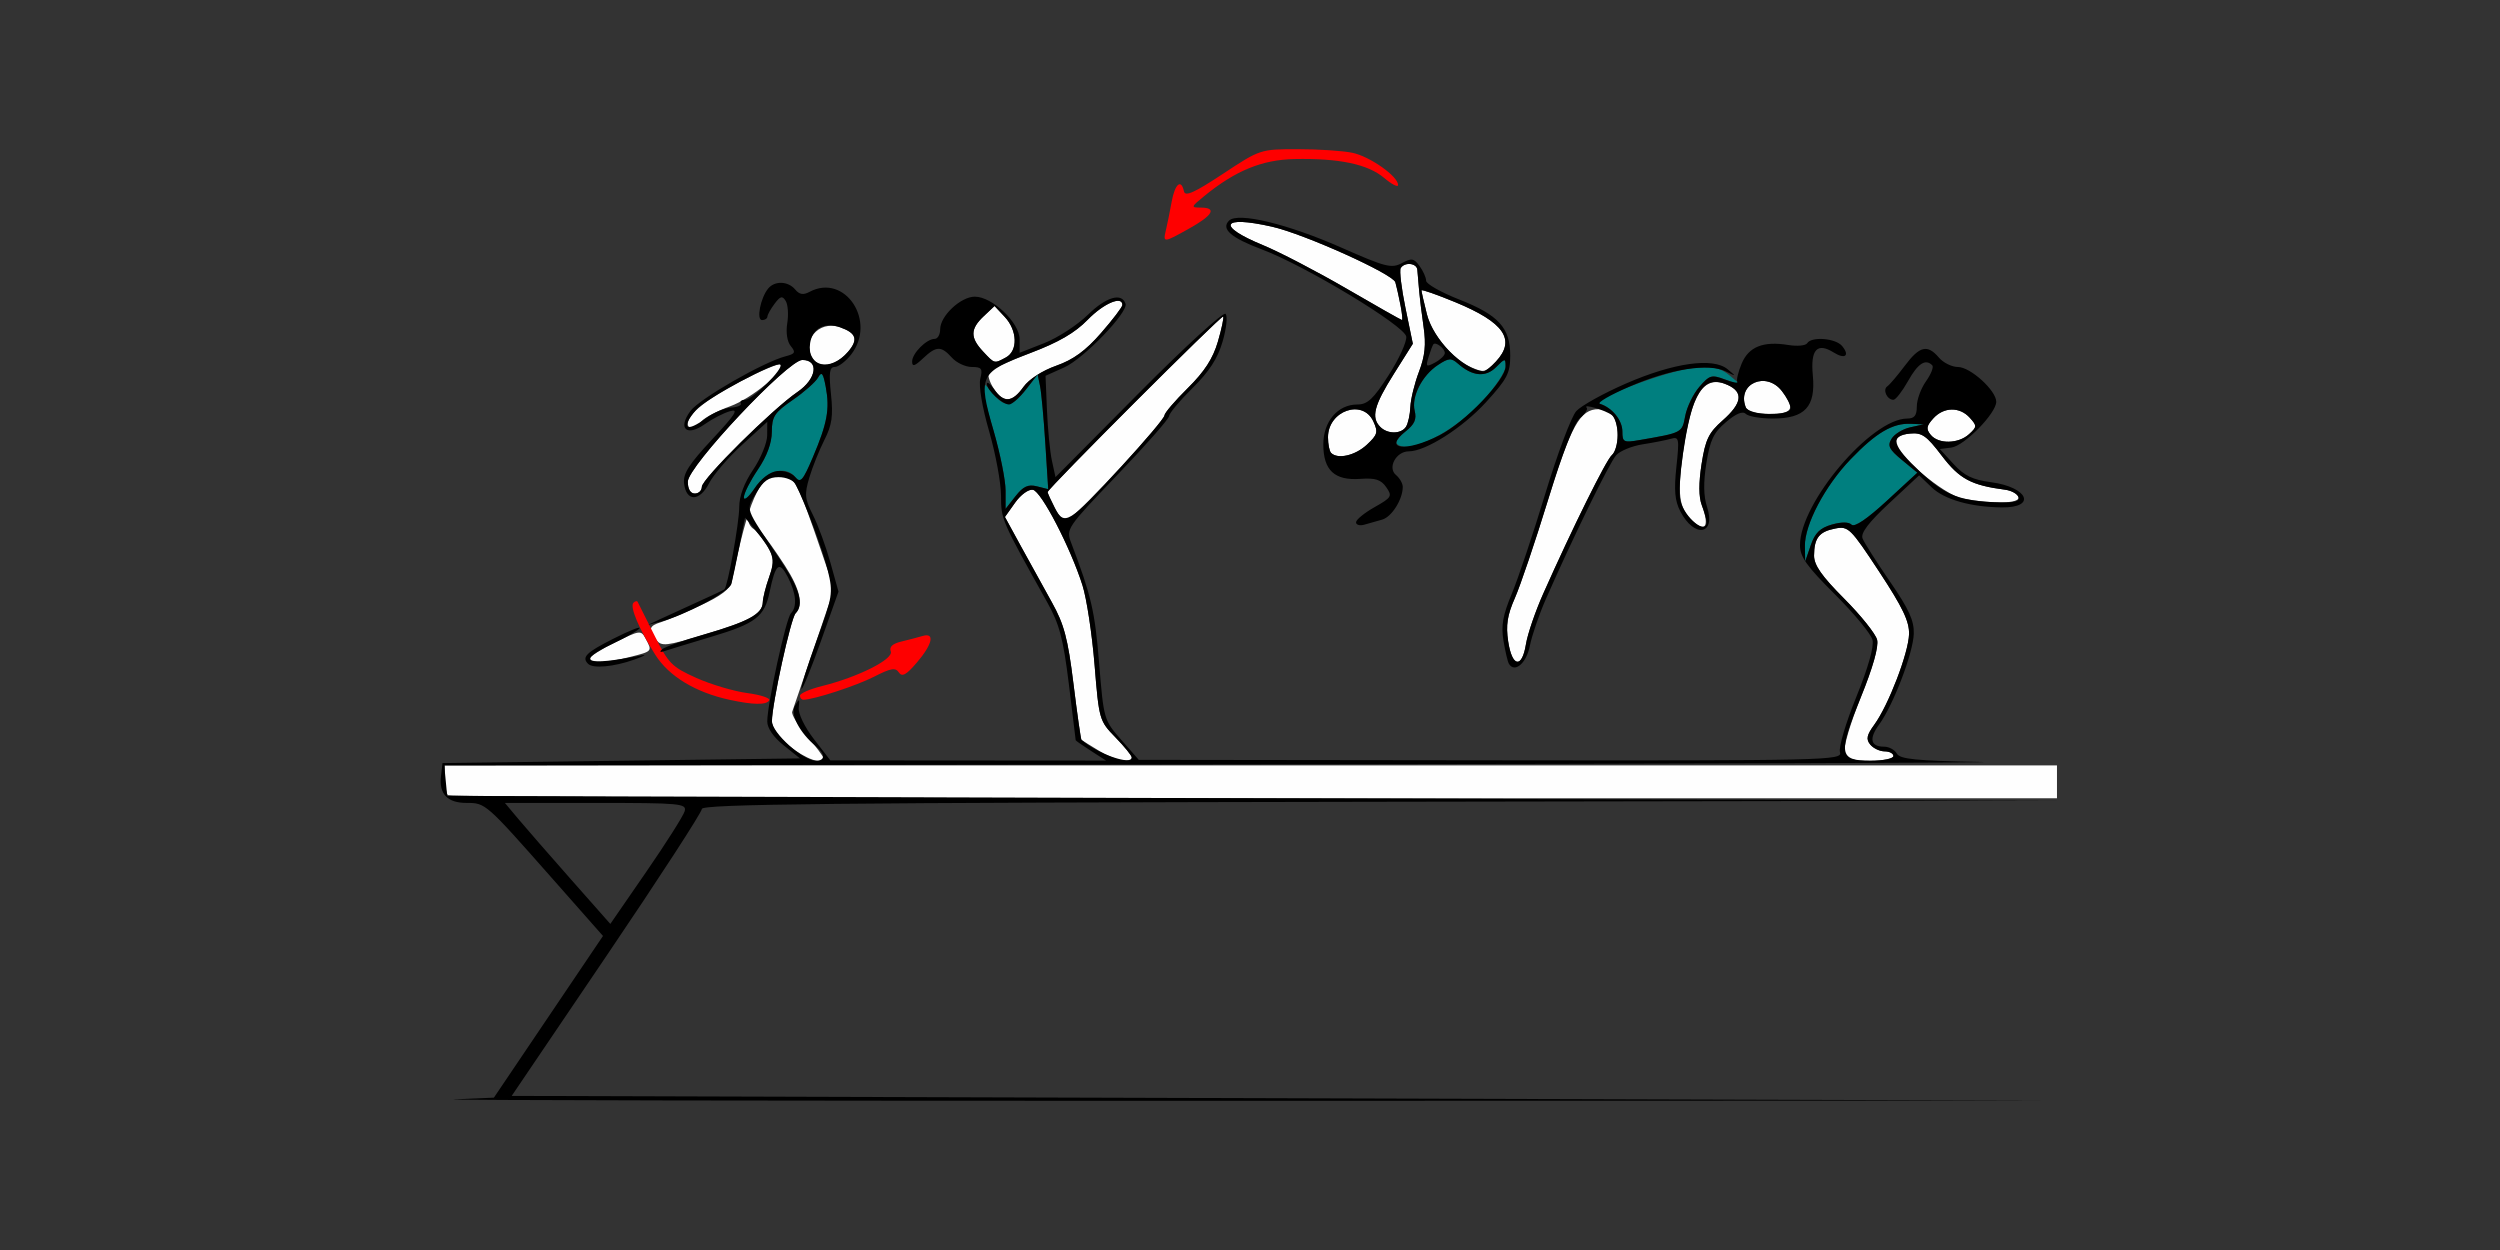 <?xml version="1.0" encoding="UTF-8" standalone="no"?>
<!-- Created with Inkscape (http://www.inkscape.org/) -->

<svg
   xmlns:dc="http://purl.org/dc/elements/1.1/"
   xmlns:cc="http://creativecommons.org/ns#"
   xmlns:rdf="http://www.w3.org/1999/02/22-rdf-syntax-ns#"
   xmlns:svg="http://www.w3.org/2000/svg"
   xmlns="http://www.w3.org/2000/svg"
   xmlns:sodipodi="http://sodipodi.sourceforge.net/DTD/sodipodi-0.dtd"
   xmlns:inkscape="http://www.inkscape.org/namespaces/inkscape"
   id="svg3456"
   version="1.1"
   inkscape:version="0.91 r13725"
   width="500"
   height="250"
   viewBox="0 0 500 250"
   sodipodi:docname="bb830502.svg">
  <rect x="0" y="0" width="500" height="250" fill="#333333" stroke="none"/>
  <defs
     id="defs3460" />
  <sodipodi:namedview
     pagecolor="#ffffff"
     bordercolor="#666666"
     borderopacity="1"
     objecttolerance="10"
     gridtolerance="10"
     guidetolerance="10"
     inkscape:pageopacity="0"
     inkscape:pageshadow="2"
     inkscape:window-width="1407"
     inkscape:window-height="887"
     id="namedview3458"
     showgrid="false"
     inkscape:zoom="1.0464773"
     inkscape:cx="122.16816"
     inkscape:cy="77.614695"
     inkscape:window-x="0"
     inkscape:window-y="0"
     inkscape:window-maximized="0"
     inkscape:current-layer="svg3456" />
  <g
     id="g3466"
     transform="translate(77.75,17.148)">
    <path
       style="fill:#fefefe"
       d="m 11.838,141.875 c -0.343,-0.344 -0.623,-1.82 -0.623,-3.281 l 0,-2.656 161.215,0 161.215,0 0,3.281 0,3.281 -160.592,0 c -88.326,0 -160.872,-0.281 -161.215,-0.625 z m 68.302,-9.81 c -2.158,-1.768 -3.505,-3.68 -3.505,-4.975 0,-3.391 3.774,-20.601 4.731,-21.574 1.613,-1.64 0.9,-4.844 -2.111,-9.496 -3.849,-5.945 -7.293,-10.176 -7.293,-8.96 0,0.525 0.455,1.236 1.01,1.58 0.556,0.345 1.761,1.865 2.679,3.379 1.472,2.428 1.523,3.162 0.433,6.226 -0.68,1.91 -1.255,4.16 -1.277,4.999 -0.065,2.427 -2.197,3.626 -11.455,6.444 -7.874,2.396 -8.788,2.502 -9.848,1.141 -1.648,-2.117 -1.468,-2.799 0.935,-3.538 1.157,-0.356 4.725,-1.866 7.929,-3.356 4.137,-1.923 5.949,-3.316 6.251,-4.806 3.25,-16.061 5.555,-21.317 9.35,-21.317 3.105,0 3.694,1.07 8.732,15.859 l 2.368,6.953 -4.003,11.797 c -2.202,6.489 -4.169,12.236 -4.372,12.772 -0.203,0.536 1.114,2.712 2.927,4.837 1.813,2.124 3.295,4.111 3.295,4.416 0,1.469 -3.637,0.191 -6.776,-2.381 z m 61.916,0.948 c -1.799,-1.089 -3.379,-2.074 -3.511,-2.19 -0.132,-0.116 -0.851,-5.158 -1.599,-11.205 -1.125,-9.098 -1.873,-11.913 -4.334,-16.322 -1.636,-2.93 -4.414,-7.965 -6.174,-11.188 l -3.199,-5.86 2.031,-2.861 c 1.142,-1.608 2.704,-2.737 3.568,-2.577 1.683,0.311 7.507,11.54 9.91,19.104 0.831,2.616 1.918,9.774 2.417,15.905 0.892,10.973 0.957,11.2 4.17,14.501 1.795,1.844 3.265,3.652 3.265,4.017 0,1.298 -3.321,0.627 -6.542,-1.323 z m 149.121,0.286 c -0.299,-0.947 1.14,-5.831 3.246,-11.016 2.402,-5.913 3.589,-10.103 3.249,-11.471 -0.294,-1.186 -3.255,-4.885 -6.58,-8.22 -4.51,-4.524 -6.042,-6.715 -6.031,-8.625 0.02,-3.52 1.011,-4.785 4.238,-5.411 2.625,-0.509 3.047,-0.094 8.805,8.658 4.702,7.148 6.027,9.922 5.956,12.474 -0.105,3.772 -4.116,14.224 -6.948,18.102 -1.527,2.092 -1.693,2.911 -0.805,3.984 0.615,0.743 1.907,1.351 2.872,1.351 0.965,0 1.755,0.422 1.755,0.938 0,0.516 -2.074,0.938 -4.61,0.938 -3.632,0 -4.724,-0.361 -5.148,-1.701 z M 40.187,114.57 c 0,-0.408 2.303,-1.875 5.118,-3.26 4.947,-2.434 5.15,-2.458 6.075,-0.726 1.36,2.548 1.381,2.523 -3.196,3.679 -4.867,1.229 -7.997,1.349 -7.997,0.307 z m 183.697,-3.454 c -0.483,-3.232 -0.174,-5.224 1.347,-8.672 1.086,-2.462 4.05,-11.226 6.587,-19.476 4.616,-15.013 6.432,-18.281 10.155,-18.281 0.868,0 2.083,0.506 2.7,1.125 1.472,1.477 1.441,6.816 -0.047,8.058 -1.132,0.945 -7.868,14.547 -13.736,27.738 -1.579,3.549 -3.13,8.084 -3.448,10.078 -0.787,4.938 -2.782,4.618 -3.558,-0.57 z m 36.464,-24.463 c -2.278,-2.286 -2.623,-5.17 -1.546,-12.938 1.694,-12.215 4.195,-16.061 9.014,-13.858 3.167,1.447 2.844,3.664 -1.031,7.075 -2.794,2.46 -3.448,3.808 -4.213,8.691 -0.599,3.821 -0.586,6.621 0.036,8.264 1.675,4.419 0.644,5.68 -2.261,2.767 z M 133.21,84.437 c -0.789,-1.53 -1.434,-2.955 -1.434,-3.167 0,-0.667 34.777,-35.447 35.11,-35.113 0.174,0.175 -0.302,2.435 -1.058,5.023 -0.989,3.385 -2.682,5.996 -6.031,9.306 -2.561,2.53 -4.656,4.983 -4.656,5.45 0,1.158 -16.685,19.237 -18.803,20.374 -1.38,0.741 -1.96,0.393 -3.128,-1.872 z M 314.745,82.544 C 310.943,81.803 301.402,73.727 301.402,71.25 c 0,-0.877 1.058,-1.51 2.813,-1.683 2.416,-0.238 3.319,0.388 6.4,4.442 3.525,4.636 5.879,5.897 12.676,6.788 1.245,0.163 2.436,0.824 2.648,1.469 0.43,1.309 -5.187,1.449 -11.195,0.278 z M 59.813,79.182 c 0,-3.044 20.033,-24.338 22.897,-24.338 3.421,0 2.859,3.795 -0.945,6.388 -5.028,3.427 -19.148,17.426 -19.148,18.983 0,0.741 -0.631,1.348 -1.402,1.348 -0.878,0 -1.402,-0.889 -1.402,-2.38 z M 188.474,73.438 c -0.343,-0.344 -0.623,-1.755 -0.623,-3.136 0,-5.311 6.951,-7.745 9.066,-3.175 0.998,2.157 0.854,2.673 -1.305,4.68 -2.321,2.158 -5.816,2.956 -7.138,1.631 z m 119.923,-3.611 c -0.964,-1.165 -0.874,-1.761 0.498,-3.281 2.099,-2.327 5.293,-2.385 7.323,-0.135 1.452,1.61 1.442,1.825 -0.162,3.281 -2.145,1.947 -6.102,2.017 -7.659,0.135 z M 198.318,68.25 c -1.889,-1.895 -1.281,-4.292 2.689,-10.598 l 3.81,-6.052 -1.472,-7.142 c -0.81,-3.928 -1.238,-7.522 -0.952,-7.987 0.776,-1.259 3.198,-1.021 3.324,0.327 0.061,0.645 0.215,2.438 0.342,3.984 0.128,1.547 0.539,4.922 0.914,7.5 0.508,3.49 0.272,5.765 -0.924,8.906 -0.883,2.32 -1.66,5.484 -1.725,7.031 -0.066,1.547 -0.46,3.34 -0.875,3.984 -0.959,1.487 -3.672,1.512 -5.132,0.047 z M 59.813,67.604 c 0,-1.936 3.733,-4.931 10.631,-8.529 4.048,-2.111 7.594,-3.604 7.88,-3.318 1.12,1.123 -5.688,6.779 -10.055,8.355 -2.538,0.915 -5.11,2.263 -5.715,2.995 -1.235,1.493 -2.741,1.766 -2.741,0.497 z M 271.387,64.274 c -1.8,-4.704 4.114,-7.292 7.267,-3.18 2.72,3.547 2.173,4.532 -2.515,4.532 -2.826,0 -4.407,-0.45 -4.752,-1.351 z M 120.969,60.51 c -0.827,-1.266 -1.251,-2.714 -0.941,-3.216 0.31,-0.503 4.082,-2.246 8.383,-3.875 5.569,-2.108 8.848,-4.016 11.389,-6.627 3.19,-3.277 6.928,-4.868 6.928,-2.947 0,0.396 -1.918,2.919 -4.262,5.607 -3.094,3.548 -5.553,5.342 -8.972,6.546 -2.792,0.983 -5.459,2.709 -6.549,4.237 -2.274,3.187 -4.022,3.268 -5.976,0.276 z m 95.751,-4.091 c -3.874,-1.642 -8.046,-6.566 -9.092,-10.734 -0.597,-2.38 -1.086,-4.521 -1.086,-4.759 0,-0.237 3.049,0.828 6.776,2.367 9.777,4.037 12.165,7.511 8.141,11.843 -2.028,2.183 -2.385,2.28 -4.739,1.283 z M 85.107,54.917 c -2.917,-3.526 0.739,-8.177 5.188,-6.599 3.234,1.147 3.653,2.463 1.558,4.897 -2.269,2.636 -5.334,3.409 -6.746,1.702 z M 118.855,53.143 c -2.599,-2.775 -2.566,-4.501 0.137,-7.047 l 2.169,-2.044 2.037,2.175 c 2.551,2.724 2.667,6.806 0.229,8.115 -2.365,1.27 -2.225,1.307 -4.571,-1.199 z m 72.734,-12.544 c -5.911,-3.435 -13.457,-7.362 -16.767,-8.726 -9.358,-3.855 -8.314,-5.979 1.814,-3.689 6.463,1.462 24.229,9.467 24.687,11.125 0.812,2.936 1.622,7.565 1.322,7.55 -0.169,-0.008 -5.144,-2.826 -11.056,-6.261 z"
       id="path3476"
       inkscape:connector-curvature="0" />
    <path
       style="fill:#007f7f"
       d="m 283.23,92.078 c -0.073,-4.284 3.996,-12.013 9.154,-17.386 5.076,-5.288 8.378,-7.235 12.009,-7.081 l 2.617,0.111 -2.704,0.592 c -1.487,0.326 -3.169,1.352 -3.738,2.281 -0.863,1.408 -0.52,2.113 2.06,4.241 l 3.094,2.552 -6.131,5.65 c -3.907,3.601 -6.455,5.325 -7.026,4.752 -0.565,-0.567 -2.029,-0.573 -3.973,-0.016 -2.33,0.668 -3.348,1.671 -4.193,4.132 l -1.115,3.25 -0.053,-3.078 z M 123.364,80.938 c 0,-2.03 -1.043,-7.254 -2.317,-11.611 -2.839,-9.704 -2.918,-11.234 -0.419,-8.047 2.531,3.227 3.966,3.116 6.809,-0.529 l 2.34,-2.999 0.478,2.296 c 0.263,1.263 0.739,6.424 1.058,11.469 l 0.58,9.173 -2.272,-0.572 c -1.75,-0.441 -2.73,0.012 -4.264,1.969 l -1.992,2.541 0,-3.69 z m -52.336,1.373 c 0,-0.772 1.254,-3.26 2.787,-5.529 1.833,-2.714 2.793,-5.313 2.804,-7.596 0.015,-3.046 0.527,-3.823 4.188,-6.349 2.294,-1.583 4.571,-3.595 5.059,-4.471 0.724,-1.297 1.009,-0.945 1.542,1.902 0.823,4.403 0.297,7.256 -2.594,14.052 -2,4.702 -2.464,5.22 -3.525,3.937 -1.952,-2.36 -5.734,-1.302 -8.127,2.272 -1.173,1.752 -2.133,2.554 -2.133,1.782 z M 201.589,71.594 c -0.325,-0.326 0.477,-1.437 1.784,-2.467 1.783,-1.407 2.236,-2.43 1.818,-4.102 -0.705,-2.816 1.455,-7.075 4.654,-9.178 2.169,-1.426 2.649,-1.455 4.02,-0.25 2.869,2.523 5.523,2.768 7.583,0.701 1.828,-1.834 1.917,-1.841 1.917,-0.149 0,0.975 -1.952,3.952 -4.339,6.614 -5.761,6.428 -15.111,11.164 -17.436,8.831 z m 45.14,-2.438 c 0,-2.252 -2.058,-4.789 -4.488,-5.534 -2.228,-0.683 13.257,-6.644 18.493,-7.119 4.282,-0.388 5.549,-0.137 7.491,1.485 l 2.336,1.953 -3.117,-1.142 c -2.91,-1.066 -3.265,-0.971 -5.332,1.44 -1.218,1.42 -2.486,4.033 -2.818,5.806 -0.632,3.382 -0.556,3.342 -9.06,4.81 -3.262,0.563 -3.505,0.446 -3.505,-1.698 z"
       id="path3472"
       inkscape:connector-curvature="0" />
    <path
       style="fill:#fe0000"
       d="m 68.224,122.828 c -6.849,-1.479 -12.193,-4.707 -14.912,-9.008 -3.284,-5.195 -5.149,-9.635 -4.373,-10.413 0.326,-0.327 0.698,-0.419 0.827,-0.204 0.129,0.215 1.621,3.19 3.318,6.612 2.84,5.729 3.505,6.41 8.411,8.613 2.93,1.316 7.527,2.683 10.216,3.038 2.689,0.355 4.662,1.014 4.384,1.465 -0.58,0.942 -3.191,0.908 -7.871,-0.103 z m 14.019,-0.842 c 0,-0.454 1.998,-1.324 4.439,-1.932 7.222,-1.798 14.312,-5.371 13.721,-6.915 -0.346,-0.905 0.345,-1.552 2.111,-1.975 1.444,-0.346 3.362,-0.848 4.261,-1.116 2.504,-0.746 1.99,1.639 -1.141,5.299 -2.135,2.496 -2.969,2.956 -3.612,1.99 -0.677,-1.017 -1.613,-0.857 -4.934,0.846 -3.541,1.816 -12.02,4.584 -14.145,4.617 -0.386,0.007 -0.701,-0.361 -0.701,-0.815 z M 155.442,28.828 c 0.278,-1.16 0.791,-3.691 1.14,-5.625 0.649,-3.592 1.919,-4.662 2.461,-2.074 0.23,1.095 2.1,0.254 7.779,-3.498 7.45,-4.922 7.503,-4.939 14.953,-4.944 4.112,-0.003 9.041,0.322 10.954,0.723 3.505,0.733 9.14,4.707 9.14,6.445 0,0.516 -1.264,-0.129 -2.808,-1.433 -3.239,-2.734 -8.992,-3.943 -17.898,-3.762 -6.511,0.133 -11.82,2.311 -18.079,7.418 -2.654,2.165 -2.691,2.288 -0.701,2.293 3.291,0.007 2.489,1.503 -2.221,4.143 -5.255,2.946 -5.352,2.952 -4.72,0.315 z"
       id="path3470"
       inkscape:connector-curvature="0" />
    <path
       style="fill:#000000"
       d="M 13.084,202.717 21.028,202.382 31.938,186.213 42.848,170.044 32.555,158.381 C 19.386,143.459 19.361,143.438 15.574,143.438 c -3.834,0 -5.535,-1.769 -5.128,-5.334 L 10.748,135.469 46.496,135 l 35.749,-0.469 -3.272,-2.618 c -2.033,-1.627 -3.272,-3.434 -3.272,-4.773 0,-3.43 3.766,-20.644 4.731,-21.625 1.298,-1.32 1.067,-3.989 -0.633,-7.285 -1.689,-3.276 -2.459,-2.636 -3.628,3.02 -1.022,4.944 -2.786,6.305 -11.581,8.936 -4.427,1.324 -8.679,2.623 -9.45,2.885 -0.878,0.299 -1.053,0.163 -0.467,-0.366 0.514,-0.464 4.299,-1.8 8.411,-2.97 8.619,-2.452 11.665,-4.115 11.723,-6.397 0.023,-0.89 0.589,-3.158 1.259,-5.039 1.314,-3.691 0.954,-4.93 -2.737,-9.407 l -2.073,-2.514 -1.145,5.795 c -0.63,3.187 -1.342,6.539 -1.583,7.449 -0.42,1.585 -9.443,6.38 -14.322,7.61 l -2.336,0.589 2.336,-1.109 c 1.285,-0.61 4.65,-2.152 7.477,-3.427 2.827,-1.275 5.273,-2.424 5.436,-2.553 0.663,-0.525 2.975,-13.312 2.975,-16.452 0,-2.198 0.972,-4.814 2.787,-7.5 1.533,-2.269 2.794,-5.349 2.804,-6.845 l 0.017,-2.719 -5.028,4.594 c -2.765,2.527 -5.741,5.99 -6.612,7.697 -1.891,3.702 -4.575,3.717 -5.002,0.028 -0.226,-1.948 0.974,-3.831 5.607,-8.801 4.71,-5.051 5.425,-6.184 3.558,-5.637 -1.285,0.377 -3.534,1.536 -4.998,2.576 -3.659,2.6 -5.51,0.896 -2.874,-2.646 1.815,-2.439 14.606,-9.786 19.007,-10.917 1.922,-0.494 2.077,-0.797 1.047,-2.042 -0.729,-0.881 -1.009,-2.701 -0.705,-4.581 0.278,-1.716 0.138,-3.714 -0.309,-4.441 -0.669,-1.086 -1.065,-0.988 -2.223,0.549 -0.775,1.029 -1.422,2.187 -1.439,2.574 -0.016,0.387 -0.496,0.703 -1.066,0.703 -1.188,0 -0.326,-4.447 1.225,-6.323 1.316,-1.59 3.999,-1.486 5.402,0.209 0.833,1.007 1.615,1.135 2.857,0.469 7.087,-3.804 13.515,5.907 8.307,12.55 -1.065,1.359 -2.531,2.47 -3.257,2.47 -1.05,0 -1.204,1.111 -0.753,5.439 0.456,4.375 0.199,6.163 -1.312,9.141 -1.033,2.036 -2.391,5.423 -3.018,7.527 -1.002,3.366 -0.916,4.265 0.723,7.5 1.024,2.021 2.592,6.297 3.485,9.501 l 1.623,5.826 -3.517,9.901 c -1.934,5.446 -3.681,9.737 -3.881,9.536 -0.2,-0.201 1.157,-4.536 3.017,-9.633 3.205,-8.783 3.323,-9.513 2.263,-13.955 -0.981,-4.113 -4.391,-13.243 -6.477,-17.344 -0.393,-0.773 -1.908,-1.406 -3.365,-1.406 -2.025,0 -3.086,0.75 -4.501,3.18 -2.08,3.573 -2.451,2.54 4.784,13.311 3.909,5.819 4.822,8.988 3.096,10.743 -0.959,0.975 -4.731,18.186 -4.731,21.586 0,2.315 6.206,7.898 8.779,7.898 1.901,0 1.926,-1.292 0.056,-2.849 -3.322,-2.766 -5.233,-6.451 -4.228,-8.153 0.872,-1.477 0.953,-1.433 0.755,0.406 -0.127,1.183 1.171,3.862 3.049,6.293 l 3.271,4.233 27.57,0.02 27.57,0.02 -3.037,-1.951 c -1.671,-1.073 -3.037,-2.031 -3.037,-2.129 0,-0.098 -0.615,-5.147 -1.366,-11.221 -1.131,-9.142 -1.877,-11.96 -4.337,-16.371 -9.227,-16.541 -9.207,-16.496 -9.229,-21.306 -0.012,-2.6 -1.082,-8.397 -2.378,-12.882 -1.399,-4.84 -2.117,-9.11 -1.768,-10.506 0.509,-2.033 0.277,-2.353 -1.704,-2.353 -1.261,0 -3.054,-0.844 -3.984,-1.875 -2.15,-2.383 -3.107,-2.356 -5.781,0.163 -1.666,1.57 -2.163,1.711 -2.163,0.614 0,-1.633 2.885,-4.527 4.513,-4.527 0.602,0 1.095,-0.863 1.095,-1.918 0,-2.66 4.105,-6.52 6.934,-6.52 3.494,0 8.954,5.196 8.954,8.521 l 0,2.702 4.907,-1.924 c 2.699,-1.058 6.646,-3.623 8.771,-5.701 3.647,-3.564 6.752,-4.466 7.51,-2.18 0.563,1.697 -8.371,10.981 -12.239,12.719 l -3.766,1.691 0.286,6.867 c 0.157,3.777 0.605,8.337 0.996,10.133 l 0.71,3.266 16.603,-16.732 c 9.231,-9.303 16.959,-16.375 17.404,-15.928 0.446,0.447 0.188,2.904 -0.581,5.534 -0.997,3.411 -2.68,6.012 -6.038,9.33 -2.561,2.53 -4.658,5.038 -4.66,5.573 -0.002,0.535 -4.652,5.824 -10.334,11.754 -10.143,10.586 -10.31,10.832 -9.261,13.594 4.039,10.633 4.747,13.677 5.591,24.044 0.919,11.287 0.956,11.413 4.43,15.377 l 3.503,3.997 70.39,0.088 c 67.582,0.085 70.369,0.02 69.852,-1.612 -0.299,-0.947 1.14,-5.831 3.246,-11.016 2.387,-5.877 3.588,-10.106 3.253,-11.458 -0.292,-1.179 -3.674,-5.275 -7.514,-9.103 -5.668,-5.649 -6.983,-7.502 -6.983,-9.841 0,-8.474 14.271,-25.319 21.449,-25.319 1.439,0 1.916,-0.605 1.916,-2.433 0,-1.338 0.829,-3.601 1.842,-5.028 1.013,-1.427 1.574,-2.863 1.246,-3.192 -1.359,-1.363 -2.862,-0.385 -4.845,3.153 -1.156,2.062 -2.47,3.75 -2.921,3.75 -1.277,0 -2.204,-2.016 -1.234,-2.683 0.479,-0.329 2.054,-2.18 3.502,-4.114 2.975,-3.974 4.523,-4.346 6.832,-1.641 0.88,1.031 2.591,1.875 3.801,1.875 2.481,0 7.664,4.704 7.664,6.956 0,2.304 -6.397,8.835 -8.971,9.159 l -2.314,0.291 2.745,3.002 c 2.137,2.337 3.797,3.142 7.495,3.634 7.423,0.988 9.193,5.125 2.157,5.042 -6.252,-0.074 -11.483,-1.57 -14.027,-4.011 l -2.506,-2.405 -5.951,5.545 c -4.172,3.887 -5.777,6 -5.37,7.065 0.32,0.836 2.779,4.708 5.465,8.606 3.808,5.526 4.861,7.828 4.784,10.46 -0.113,3.839 -4.096,14.278 -6.93,18.16 -2.082,2.853 -1.725,4.433 1.002,4.433 0.972,0 2.115,0.622 2.539,1.383 0.622,1.116 3.836,1.437 16.635,1.665 8.725,0.155 -56.815,0.377 -145.644,0.492 l -161.508,0.21 0.293,3.047 0.293,3.047 161.215,0.473 161.215,0.473 -135.748,0.23 c -109.848,0.186 -135.748,0.46 -135.748,1.435 0,0.663 -8.558,13.846 -19.018,29.297 l -19.018,28.092 154.766,0.473 154.766,0.473 -164.486,0.037 C 79.159,203.035 8.715,202.901 13.084,202.717 Z m 46.107,-57.639 c 0.415,-1.522 -0.872,-1.641 -17.758,-1.641 l -18.205,0 2.638,3.154 c 1.451,1.734 6.195,7.18 10.542,12.1 l 7.904,8.947 7.215,-10.46 c 3.968,-5.753 7.417,-11.198 7.663,-12.1 z M 148.598,134.336 c 0,-0.365 -1.469,-2.173 -3.265,-4.017 -3.213,-3.301 -3.279,-3.529 -4.17,-14.501 -0.498,-6.131 -1.586,-13.288 -2.417,-15.905 -2.402,-7.564 -8.227,-18.793 -9.91,-19.104 -0.864,-0.16 -2.426,0.969 -3.568,2.577 l -2.031,2.861 3.199,5.86 c 1.76,3.223 4.538,8.258 6.174,11.188 2.462,4.409 3.209,7.224 4.334,16.322 0.748,6.047 1.467,11.089 1.599,11.205 3.195,2.804 10.053,5.201 10.053,3.513 z m 152.336,-0.274 c 0,-0.516 -0.79,-0.938 -1.755,-0.938 -0.965,0 -2.258,-0.608 -2.872,-1.351 -0.888,-1.073 -0.723,-1.892 0.805,-3.984 2.831,-3.879 6.843,-14.33 6.948,-18.102 0.071,-2.551 -1.254,-5.326 -5.956,-12.474 -5.757,-8.751 -6.18,-9.167 -8.805,-8.658 -3.227,0.626 -4.218,1.891 -4.238,5.411 -0.011,1.91 1.521,4.101 6.031,8.625 3.325,3.335 6.286,7.034 6.58,8.22 0.339,1.369 -0.847,5.558 -3.249,11.471 -4.609,11.346 -4.404,12.716 1.902,12.716 2.535,0 4.61,-0.422 4.61,-0.938 z M 288.592,87.775 c 1.944,-0.557 3.407,-0.551 3.973,0.016 0.57,0.572 3.119,-1.152 7.026,-4.752 l 6.131,-5.65 -3.094,-2.552 c -2.58,-2.128 -2.922,-2.833 -2.06,-4.241 0.569,-0.929 2.251,-1.955 3.738,-2.281 l 2.704,-0.592 -2.617,-0.111 c -3.631,-0.154 -6.933,1.793 -12.009,7.081 -5.158,5.373 -9.227,13.102 -9.154,17.386 l 0.053,3.078 1.115,-3.25 c 0.845,-2.461 1.863,-3.464 4.193,-4.132 z M 146.586,76.093 c 4.705,-5.119 8.554,-9.69 8.554,-10.157 0,-0.468 2.095,-2.92 4.656,-5.45 3.349,-3.309 5.042,-5.921 6.031,-9.306 0.756,-2.588 1.233,-4.848 1.058,-5.023 -0.333,-0.334 -35.11,34.446 -35.11,35.113 0,0.212 0.645,1.637 1.434,3.167 1.914,3.712 2.808,3.154 13.376,-8.344 z m -16.965,4.025 2.272,0.572 -0.58,-9.173 c -0.319,-5.045 -0.795,-10.206 -1.058,-11.469 l -0.478,-2.296 -2.34,2.999 c -1.287,1.649 -2.802,2.999 -3.367,2.999 -1.366,0 -4.445,-2.842 -4.445,-4.104 0,-0.55 0.655,-0.063 1.455,1.083 1.935,2.771 3.637,2.627 5.864,-0.495 1.09,-1.528 3.757,-3.254 6.549,-4.237 3.42,-1.205 5.878,-2.998 8.972,-6.546 2.344,-2.688 4.262,-5.211 4.262,-5.607 0,-1.92 -3.738,-0.33 -6.928,2.947 -2.551,2.62 -5.823,4.52 -11.468,6.657 -10.214,3.867 -10.538,4.545 -7.377,15.48 1.325,4.584 2.409,9.991 2.409,12.017 l 0,3.683 1.992,-2.541 c 1.535,-1.957 2.514,-2.409 4.264,-1.969 z M 77.68,77.062 c 1.331,-0.157 2.926,0.371 3.608,1.195 1.061,1.283 1.525,0.765 3.525,-3.937 2.891,-6.796 3.418,-9.649 2.594,-14.052 -0.532,-2.847 -0.818,-3.2 -1.542,-1.902 -0.489,0.876 -2.765,2.887 -5.059,4.471 -3.661,2.527 -4.173,3.303 -4.188,6.349 -0.011,2.283 -0.97,4.882 -2.804,7.596 -1.533,2.269 -2.787,4.757 -2.787,5.529 0,0.772 0.96,-0.03 2.133,-1.782 1.325,-1.979 3.037,-3.292 4.519,-3.467 z m 248.259,5.204 c -0.212,-0.645 -1.403,-1.305 -2.648,-1.469 -6.797,-0.891 -9.151,-2.152 -12.676,-6.788 -3.082,-4.053 -3.984,-4.68 -6.4,-4.442 -4.095,0.403 -3.543,2.407 2.118,7.694 5.099,4.761 7.976,5.857 15.941,6.069 2.857,0.076 3.937,-0.237 3.665,-1.064 z M 62.617,80.215 c 0,-1.557 14.12,-15.556 19.148,-18.983 3.805,-2.593 4.366,-6.388 0.945,-6.388 -2.864,0 -22.897,21.294 -22.897,24.338 0,1.491 0.524,2.38 1.402,2.38 0.771,0 1.402,-0.606 1.402,-1.348 z M 316.055,69.692 c 1.604,-1.456 1.615,-1.671 0.162,-3.281 -2.031,-2.251 -5.224,-2.192 -7.323,0.135 -1.371,1.52 -1.462,2.116 -0.498,3.281 1.557,1.882 5.514,1.813 7.659,-0.135 z M 63.476,66.47 c 1.459,-1.082 3.714,-2.031 5.013,-2.109 1.298,-0.078 2.166,-0.459 1.928,-0.845 -0.238,-0.387 0.14,-0.703 0.841,-0.703 1.51,0 7.821,-6.3 7.068,-7.056 -0.781,-0.784 -14.996,6.869 -16.876,9.085 -3.137,3.698 -1.998,4.613 2.027,1.629 z m 28.377,-13.256 c 2.095,-2.434 1.676,-3.75 -1.558,-4.897 -3.101,-1.099 -5.584,0.203 -6.021,3.158 -0.705,4.768 4.035,5.855 7.579,1.739 z m 31.573,1.128 c 2.437,-1.309 2.322,-5.391 -0.229,-8.115 l -2.037,-2.175 -2.169,2.044 c -2.702,2.546 -2.735,4.272 -0.137,7.047 2.347,2.506 2.206,2.469 4.571,1.199 z M 39.875,115.625 c -1.341,-1.345 -0.413,-2.267 5.077,-5.047 3.135,-1.587 5.476,-2.522 5.202,-2.078 -0.274,0.445 -2.629,1.81 -5.232,3.033 -7.794,3.662 -5.584,4.619 5.546,2.401 1.285,-0.256 0.654,0.128 -1.402,0.853 -4.089,1.442 -8.213,1.818 -9.19,0.837 z m 184.151,-0.026 c -0.246,-0.415 -0.733,-2.494 -1.084,-4.62 -0.496,-3.01 -0.128,-5.083 1.666,-9.375 1.267,-3.031 4.286,-12.049 6.709,-20.041 2.423,-7.992 5.212,-15.415 6.196,-16.495 0.985,-1.08 5.44,-3.554 9.9,-5.497 9.557,-4.164 17.431,-5.279 20.342,-2.882 1.812,1.492 1.8,1.506 -0.387,0.435 -3.432,-1.68 -11.021,-0.486 -19.125,3.009 -3.972,1.713 -6.674,3.283 -6.005,3.488 2.43,0.745 4.488,3.283 4.488,5.534 0,2.144 0.242,2.261 3.505,1.698 8.504,-1.468 8.427,-1.428 9.06,-4.81 0.332,-1.773 1.6,-4.386 2.818,-5.806 2.03,-2.367 2.456,-2.491 5.105,-1.489 1.59,0.601 2.715,0.808 2.5,0.459 -0.215,-0.348 0.177,-1.986 0.869,-3.638 1.417,-3.381 4.321,-4.534 9.355,-3.715 1.762,0.287 3.446,0.127 3.743,-0.354 0.86,-1.396 5.694,-1.013 6.99,0.553 1.6,1.934 0.59,2.719 -1.673,1.301 -3.322,-2.081 -4.678,-0.594 -4.182,4.582 0.6,6.268 -1.585,8.626 -7.995,8.626 -2.467,0 -4.904,-0.42 -5.415,-0.932 -0.616,-0.618 -1.949,-0.065 -3.956,1.641 -2.481,2.109 -3.188,3.587 -3.923,8.198 -0.617,3.872 -0.576,6.601 0.131,8.758 1.839,5.609 -2.541,6.339 -5.349,0.891 -1.094,-2.122 -1.279,-4.227 -0.78,-8.894 0.608,-5.692 0.532,-6.079 -1.102,-5.613 -0.965,0.276 -3.505,0.774 -5.644,1.107 -2.139,0.333 -4.524,1.313 -5.3,2.178 -1.333,1.485 -8.616,16.385 -14.057,28.76 -1.36,3.094 -2.803,7.31 -3.206,9.37 -0.682,3.486 -3.052,5.504 -4.194,3.572 z m 3.415,-3.912 c 0.318,-1.994 1.87,-6.529 3.448,-10.078 5.868,-13.191 12.604,-26.793 13.736,-27.738 0.643,-0.536 1.168,-2.349 1.168,-4.027 0,-1.678 -0.526,-3.464 -1.168,-3.969 -1.253,-0.984 -5.907,-2.347 -5.039,-1.477 0.286,0.287 -0.307,1.208 -1.319,2.046 -1.17,0.97 -3.517,6.982 -6.451,16.524 -2.537,8.25 -5.501,17.014 -6.587,19.476 -1.521,3.448 -1.83,5.44 -1.347,8.672 0.776,5.188 2.771,5.508 3.558,0.57 z m 36.109,-24.438 c 0,-0.482 -0.424,-1.995 -0.942,-3.362 -0.623,-1.643 -0.635,-4.443 -0.036,-8.264 0.765,-4.882 1.419,-6.23 4.213,-8.691 3.875,-3.411 4.198,-5.628 1.031,-7.075 -3.138,-1.434 -5.044,-0.46 -6.652,3.4 -1.712,4.109 -3.537,16.913 -2.82,19.779 0.849,3.393 5.207,6.919 5.207,4.213 z m 16.802,-22.795 c -0.011,-0.645 -0.776,-2.157 -1.699,-3.36 -3.153,-4.112 -9.067,-1.524 -7.267,3.18 0.669,1.749 8.997,1.916 8.966,0.18 z m -86.895,22.858 c 0,-0.517 1.66,-1.877 3.69,-3.021 3.446,-1.943 3.601,-2.208 2.343,-4.01 -1.055,-1.511 -2.175,-1.869 -5.167,-1.653 -5.164,0.374 -7.408,-1.713 -7.408,-6.891 0,-4.606 2.884,-7.987 6.813,-7.987 2.027,0 3.184,-1.085 6.248,-5.859 2.069,-3.223 3.656,-6.695 3.527,-7.716 -0.272,-2.156 -20.265,-14.22 -28.957,-17.473 -6.106,-2.285 -8.135,-4.073 -6.492,-5.721 1.752,-1.757 11.716,0.638 22.528,5.417 8.74,3.863 9.976,4.18 12.01,3.089 1.984,-1.065 2.431,-0.993 3.575,0.577 0.719,0.987 1.308,2.309 1.308,2.939 0,0.629 2.975,2.315 6.612,3.746 7.881,3.102 10.21,5.659 10.21,11.208 0,3.528 -0.587,4.661 -4.821,9.308 -4.688,5.146 -12.092,9.86 -15.484,9.86 -2.517,0 -4.287,3.277 -2.55,4.722 0.748,0.623 1.36,1.694 1.36,2.38 0,2.498 -2.2,6.001 -4.114,6.548 -1.079,0.309 -2.697,0.767 -3.596,1.019 -0.9,0.252 -1.636,0.034 -1.636,-0.483 z m 2.153,-15.504 c 2.159,-2.007 2.303,-2.523 1.305,-4.68 -2.114,-4.57 -9.066,-2.136 -9.066,3.175 0,1.381 0.28,2.792 0.623,3.136 1.322,1.326 4.817,0.527 7.138,-1.631 z m 14.567,-1.911 c 5.067,-2.576 13.186,-11.04 13.186,-13.747 0,-1.691 -0.089,-1.684 -1.917,0.149 -2.061,2.067 -4.715,1.822 -7.583,-0.701 -1.37,-1.205 -1.851,-1.175 -4.02,0.25 -3.199,2.103 -5.358,6.361 -4.654,9.178 0.419,1.673 -0.035,2.695 -1.818,4.102 -4.636,3.658 0.074,4.19 6.805,0.769 z m -6.729,-1.692 c 0.416,-0.645 0.81,-2.438 0.875,-3.984 0.066,-1.547 0.842,-4.711 1.725,-7.031 1.196,-3.141 1.432,-5.416 0.924,-8.906 -0.375,-2.578 -0.787,-5.953 -0.914,-7.5 -0.128,-1.547 -0.282,-3.34 -0.342,-3.984 -0.127,-1.348 -2.548,-1.586 -3.324,-0.327 -0.286,0.465 0.142,4.059 0.952,7.987 l 1.472,7.142 -3.81,6.052 c -3.97,6.306 -4.578,8.703 -2.689,10.598 1.46,1.465 4.172,1.44 5.132,-0.047 z m 18.009,-13.067 c 4.023,-4.332 1.635,-7.806 -8.141,-11.843 -3.727,-1.539 -6.776,-2.604 -6.776,-2.367 0,0.237 0.489,2.379 1.086,4.759 1.266,5.044 7.16,11.03 11.261,11.437 0.365,0.036 1.522,-0.857 2.57,-1.986 z m -10.244,-1.676 c 0,-0.912 -1.804,-2.301 -2.283,-1.757 -0.159,0.181 -0.591,1.314 -0.961,2.518 -0.612,1.994 -0.497,2.096 1.286,1.139 1.077,-0.578 1.958,-1.433 1.958,-1.9 z m -8.874,-9.632 c -0.336,-1.676 -0.795,-3.709 -1.018,-4.519 -0.458,-1.657 -18.224,-9.663 -24.687,-11.125 -10.128,-2.291 -11.172,-0.167 -1.814,3.689 3.311,1.364 10.856,5.291 16.767,8.726 5.911,3.435 10.886,6.252 11.056,6.261 0.169,0.008 0.033,-1.356 -0.303,-3.032 z"
       id="path3468"
       inkscape:connector-curvature="0" />
  </g>
</svg>
